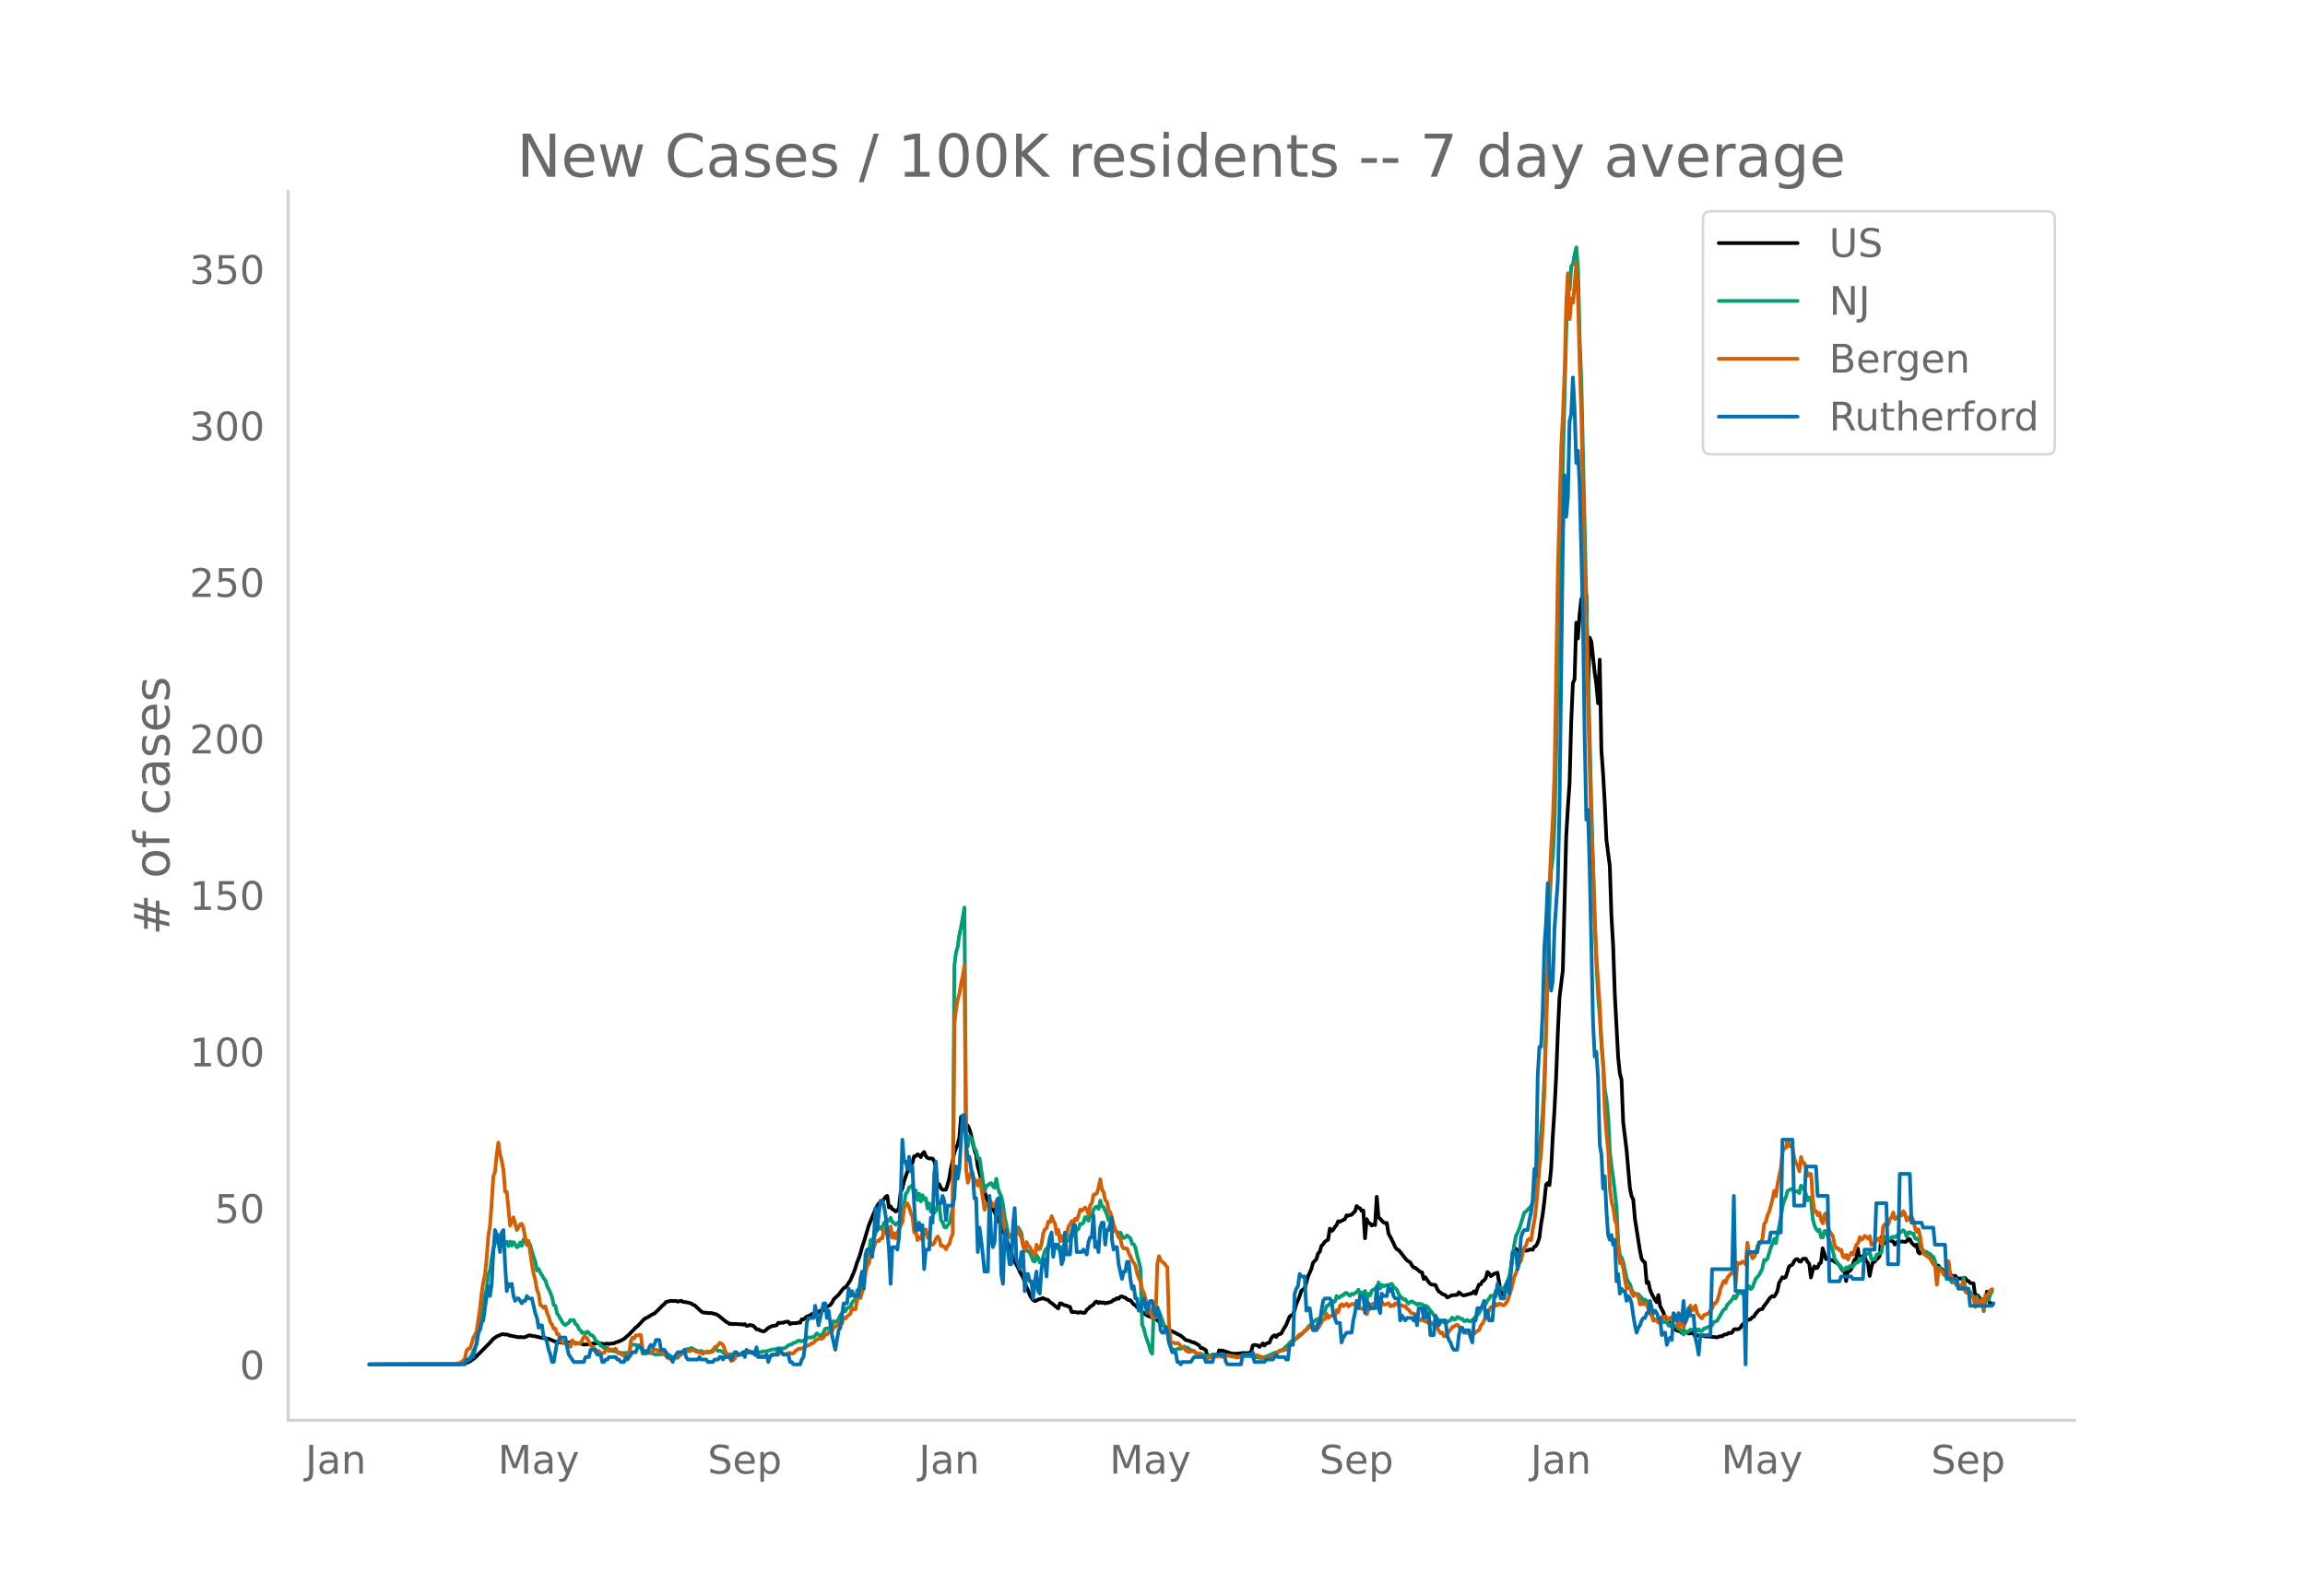 <svg height="864" viewBox="0 0 936 648" width="1248" xmlns="http://www.w3.org/2000/svg" xmlns:xlink="http://www.w3.org/1999/xlink"><defs><style>*{stroke-linecap:butt;stroke-linejoin:round}</style></defs><g id="figure_1"><path d="M0 648h936V0H0z" style="fill:#fff" id="patch_1"/><g id="axes_1"><path d="M117 576.72h725.4V77.76H117z" style="fill:none" id="patch_2"/><path clip-path="url(#p2f78b12f2a)" d="m149.973 554.04 34.708-.08 3.403-.19 1.36-.323 1.362-.604 1.36-.96.681-.5 6.125-6.169 1.362-1.606.68-.392.68-.523 2.042-.868.68-.064.681.187.681-.085 1.361.487 2.042.378 1.36.284.681-.09 1.361.131.681-.12 1.361-.621.68-.078.681.232 1.361.174 2.723.648 2.722.338 2.041.927.681.24 1.361.264 2.722.3.68-.232.681.073.68-.106 4.084.49 1.361.417 2.042-.137 1.361-.26.68-.069.681.05.68-.23 1.362.16 1.361.314 1.361-.246.68.178.681-.156 1.361-.134.68-.337 1.362-.423 1.361-.666.68-.401 2.042-1.763 2.722-2.833.681-.5 2.722-2.894.68-.426.681-.291 2.042-1.272.68-.24 2.042-1.927 1.361-1.425.68-.492.681-.874 2.042-.492 1.361.11.68-.076.681.314 1.361-.383.68.445 1.362.16 2.042.467.68.55.68.19 2.723 2.53.68.44 2.723.243.68-.03 2.042.532.68.351 3.403 2.74.68.316.681.542.68-.16.681.225.681-.128.68.023 1.362.16.68-.06.68.216.681-.27.68.713.681-.043.681-.307 1.361.32.68.627.681.836.68-.05.681.462 1.361.425.68-.185 1.362-1.217 1.361-.73 1.361-.223.68-.166.681-1 .68.101.681-.126.681.006.68-.315 1.362-.1.68.972.68-.349 2.042-.04.68-.28.682.123.68-1.386.68.046 1.362-1.157 1.36-.512.681-.538.68.797.681-.638 1.362-.875.68-.636 1.361-.233.68-.964 2.042-1.127.681-.82.68-1.428 2.042-1.927 1.361-1.836.68-.806.681-.311.68-.801 1.362-2.07 1.361-3.146.68-1.823.681-2.308.68-1.617.681-2.016.68-2.618.681-1.926 2.042-6.864 2.042-4.966.68-1.626.68-1.32.681-.96.681-.715.68-.31.681-.722.68-.898.681-.46.68 4.676.681-.386.68 1.135.681.259.68.662.681-.353.681-1.139.68-6.347.681-1.413.68-3.004 2.042-5.983.68-1.026.681-.414.681-2.719.68-.1.681-.681.68.201.681.916.68-1.389.681-.69.68 1.622.681.754.681.238.68-.035.681.084.68.944.681 2.445.68 8.313.681-1.27.68 1.539.681.692 1.361-.032.681-2.075.68-2.563.681-4.135.68-2.75.681-3.474.68-1.88.681-1.495.68-2.728.681-8.494.681 2.196.68-.36.681 1.411.68.279.681 1.474.68 2.257.681 3.37.68 2.752.681 2.113.681 4.713 2.042 7.519.68 2.671.68 1.896.681 2.236.68-.854.681 2.008.68 1.644 1.362 2.836.68 1.888 1.362 1.693 3.402 9.707.681 1.467.68 2.704.681 1.043.68 1.395.681 1.106.68 1.653 1.362 2.423 1.361 3.848.68 1.373.681 1.872.68 1.196.681.826.68.476.681-.232.68-.408 2.042-.577.681.39 1.361.39.68.79.681.419 2.722 2.22.681-2.091.68.096.681.466.68.27.681.085.68.39.681.114.68 2.066.681.076.681-.04 1.361.301.68-.27 1.362.346.68-.122.68-1.16.681-.479.68-.767.681-.348.681-.57.68-.887.681-.304.68.662.681-.446.68.327.681-.19.68.425.681-.324.681.015 1.361-.466.68-.719.681-.034.68-.617.681.257.68-.849.681-.147.681.374.68.179.681.602.68.364.681.092 1.361 1.635.68.413.681.806.68.188.681.432.681 1.268 2.042 1.41 2.041.826.68-.144 3.404 2.934.68.404.68.74.681.383 1.361 1.023 1.362.615 1.36.718 1.362.712.68.488 1.361 1.256 1.361.34 1.362.576.68.104 2.042 1.131.68 1.114.68.014 1.362.82.68 2.546 1.362.132.68-.771.68.464.681-.211.68.203.681-2.258.681.12.68-.035 3.403 1.141.68.039.681.15 2.723-.206.68-.126 2.042.06 1.36-.273.681-2.78.681-.303 1.361.219.68.606.681-.628.68-.788.681.87.68-.824 1.362-.353.68-1.704.681-.88.68-.433.681.731.68-.934 1.362-.452.68-1.317 1.361-2.26 1.362-3.338.68-.506.68-.265.681-1.876.68-2.473.681-1.393.68-1.814.681-2.191 1.362-.95 1.36-4.79 1.362-3.101.68-2.527 1.361-1.416.681-2.352.68-.652.681-2.392.68-.65.681-1.053 1.361-.854.68-4.47.681.984.68-.5.681-1.164.681-.676.68-1.636.681.18 2.042-1.045.68-1.55.68.205.681-.325.681-.087.68-.789.681-.556.68-2.216.681.667.68.246.681 1.062.68-.125.681 11.254.681-7.794.68 1.483.681.283.68.84.681-.436.68.268.681-11.511.68 8.212 2.042 2.16.681.319.68-.022.681 4.254 1.361 2.512 1.361 2.985.68.918.681.316.681.74 2.042 2.615.68.788 1.361.872.68 1.222.681.815.681.142 2.042 1.69.68.155.68 2.711.681-.717 1.361 1.982.68.795.681.21 1.362.14.68 1.543.68 1.103.681.388.68.623 1.362.485.68.912.681-.207.68-.439.681-.234 2.042-.155.68-1.051 1.361 1.116.681.171 3.403-.924.68-.786.68 1.023.681-2.08.68-1.63.681-.084.681-1.226.68-.415.681-.846.68-2.527.681.537.68 1.125.681-.43.68-.568.681-.126.681-.307 1.361 8.163.68.906.681.41.68-3.175 1.362-1.99 1.361-11.594.68-1.851.681-.588.68 1.044.681-.26.68-.538.681.841.68-.654.681.377.68-.1.681-.3.681-.158.68.208.681-1.262.68-.336.681-1.29.68-1.999.681-5.533.68-4.017.681-5.445.681-6.577.68-.707.681.902.68-6.485.681-13.313.68-10.58.681-13.575.68-17.694.681-14.53 1.361-11.044 1.362-54.248.68-11.895.68-9.635.681-25.094.68-15.777.681-1.588.68-22.96.681 6.416.681-9.749.68-6.096.681-1.834.68 1.273.681-1.243.68 39.938.681-22.598.68 1.567 1.362 12.675.68 4.749.681 7.652.68-17.709.681 36.927.68 9.267.681 12.064.68 14.911 1.362 10.55.68 20.48.681 11.866.68 19.884 1.362 25.493.68 6.548.68 2.521.681 17.363 1.361 11.097 1.362 15.59.68 3.31.68 1.332.681 7.844 2.042 12.939.68 3.331.681.982.68.455.681 8.335.68-.42.681 3.133.68 1.685 1.362 2.468.68.945.68-2.885.681 4.4 1.362 2.66.68 2.013.68.476.681.128.68 2.475 1.362 1.107.68.75 1.362.603.68.021.68.775.681-.795.68.46.681.121.68.438 1.362-.148.68.162.681 1.257.68-.426.681-.097.68.151 1.362.023.68.216 2.042.092 2.722.317 1.361-.506.68.114.681-.645 1.362-.298.68-.495.68.103.681-.254.68-1.204.681-.194.68.145.681-.171.681-.559.68-1.16.681-.498.68-.1.681-1.133.68-.443.681-.062.68-.804.681-.256.68-1.193 1.362-1.551 1.361-.354.68-1.174 1.362-1.78.68-1.098.68-.74.681-.445.681.198.68-.93.681-1.344.68-3.296 1.362-2.278.68.293.68-.423 1.362-4.295 1.361-.73.68-1.413.681-.678.68-.14.681.936.68.096.681-1.03.68-.192.681.06.681 1.303.68.716.681 5.573.68-2.767.681-1.756.68.734.681-.182.68-1.654.681-.411.681-5.806 1.361 4.405.68-.351 1.362.8.68-.107.68.648 1.362.804.68.747 1.362 2.218.68.21.68 3.94.681-4.113.68.066.681-.68 1.361-3.978.681-.2.68-4.318.681 4.838.68-1.41.681-.4.68.183.681 1.955.68.63.681 5.343.681-3.242.68-2.453.681-.05.68-.874.681-.623.68-.869.681-7.727.68-.187.681 2.716.681-1.083.68-.1 2.042.443.68 1.295.681-.775.68-.516.681.232.68-.178.681.026.681.152.68-.186.681-1.183.68.243.681 1.46 1.361 1.268.68-.499.681 3.1.681.507.68-.864.681.408 1.361.109.68 1.73.681-1.13.68 2.36.681 1.534.681.561.68.218.681-.035.68.89.681.444.68.833 1.362 1.324.68-.06.68.122.681.482.681.853.68-.79.681.841.68.335 1.362-.05.68.461.68-.655.681 1.094.681.14.68.778 1.362.227.68 5.192.68-.49.681.577.68 1.12.681.8.681.233.68-.312.681-3.82.68 3.555.681 1.572.68-.332h0" style="fill:none;stroke:#000;stroke-linecap:round;stroke-width:1.5" id="line2d_1"/><path clip-path="url(#p2f78b12f2a)" d="m149.973 554.04 35.388-.094 2.042-.243.68-.18.681-.309.68-.617.681-.286.68-.849.681-1.134 1.361-3.253.681-1.16.68-4.429 2.042-10.897.68-4.743.681-2.512.68-5.79.681-1.76.681-4.816.68-3.945.681-2.288.68-.684.681-2.588.68 1.1.681-.522 1.361 2.883.681-.65.68 1.74.681-1.87.68 1.667.681-1.425.68.84.681 1.247.68-.372.681-1.576.68 1.347.681-2.6.681.333.68 1.928.681-.765.68.748.681 2.77 1.361 4.054.68 3.549.681-.677.681 1.635.68.998.681 1.278.68.703.681 2.271 1.361 2.784.68 1.832.681 3.23.681.229.68 3.12.681.98 1.361 2.492.68.914.681.413.68-.597.681-.36.68-1.163.681.145.681-.094.68 1.634.681.398.68 1.568.681.617.68 1.068.681-.233.68.445.681-.775.681.436.68.95.681.092.68.697.681 1.483 1.361.879.68 1.157.681.286.681.67 1.361-.071.68.936.681.237.68-.01.681.227.68-.05.681.559.68.135.681-.084.681.21 2.042-.161.68.243.68-3.585 2.042.1.681.374 1.361-.366.68 3.532h1.362l.68-.122.68-.244.681.262.681.019.68.406.681.058.68-.082 1.362.03 1.36-.54.681.017.68.63.681.139.681.756.68.09 1.362.317.68-.039.68-.834.681-.511.68-1.096.681-.55.681-.388.68-.186.681.078.68-.475 1.362.67 1.36.639.681.186.681-.348.68.675 2.042-.033 1.361-.413.68-.576.681-.43.68.184.681.677.681-.11 1.361.496.68 1.137.681.572.68-.513.681-.276.68.178 1.362.23.68-.424.681-.14.68.369 1.362-.546 1.36-.204 1.362-.332 2.722.152 2.042-.188.68-.254 1.361.025.681-.325.68-.125.681-.296 1.361-.052.68-.318.681-.119 2.042-.006.68-.125 1.362-1.091.68-.342.68-.061.681-.613.68-.103 1.362-.795 1.361.246.68-.354.681.407.68-1.399.681-.255.68.17.681-.256.68.086 1.362-1.613.68.668.681.113.68-.143.681-1.071.68-1.478h.681l.68-.186 1.362-.871.68-1.993.681.298.68-.049 1.362-2.655.68-.794.68-1.903.681 1.116.68-1.255 1.362-.672.68-1.58.681-.843.68-.378.681-3.76.68-.551.681-1.41.68-3.993.681-1.271.681-3.128 1.361-4.88.68-5.161.681-.33.68-.508.681-2.022.68-1.41.681-.469.681-.646.68 1.165.681-2.784.68-.509.681-.01.68-.595.681-.959.68 1.773.681.263.68.8.681-.677.681-.499.68-.654 1.362-6.317.68-4.478.68-.763.681-1.778.68-.327.681-.669.681 4.115.68-1.872.681 3.835.68-2.525.681 3.087.68-2.531.681 1.768.68-.503.681 4.189.681-2.087.68 3.326.681-1.302.68 1.823.681-.918.68-2.38.681.393.68 5.836.681.873.68 1.934.681.186 1.362-1.703 1.36-5.85.681-98.834.68-5.33.681-2.318.68-4.871.681-3.107 1.362-7.924.68 93.534.68 3.43.681-4.142.68.791.681 1.341.68 2.887.681 1.042.681 3.034.68-.084 1.362 9.164.68 4.426.68-2.349.681-.278.68-.592.681-.305.68 1.286.681.617.681-3.65.68 3.83.681 2.012.68 1.283.681 3.324.68 5.109.681 2.978.68 3.594.681 1.562.681-.09.68 1.95.681-.873.68-4.209.681-.75.68 1.014.681 1.539.68 4.424.681 2.281.681-.114.68.533.681.777.68 1.402.681 1.797.68.28.681-2.574.68.971.681 2.026.68-.61.681-1.683.681-2.57 1.361-1.63.68-.267.681-1.171.68.78.681.35.68.844.681-.265.681 1.707.68-1.711.681-.172 1.361-2.328.68-.297.681-1.615.68-1.053.681.836.681-1.097.68-1.345.681-.36.68-2.13.681.147.68-.673.681-2.22.68.442.681 1.08.68-2.468.681.497.681-2.59.68-.961.681-.143.68.875.681-3.402.68 2.187.681.452 1.361 3.054.681 2.374.68-1.172.681 2.609.68.687.681 1.729 1.361 1.572.68-.495.681 1.386.681.847.68-.385.681-.66 1.361 1.085.68 2.28.681.18.68 1.406.681 3.162.68 2.329.681 2.974.681 22.87.68 1.462.681 2.789 1.361 4.013.68 2.44.681 1.014.68-20.417.681 2.29.681-.855 1.361 3.518 1.361 3.675.68 1.7.681.905.68 4.176.681 2.014.681 1.316.68.008.681.143.68-.4.681-.172.68.086.681-.272.68-.673.681.548.68-.065 1.362 1.026.68.1.681.342.68.789.681.251.68.112.681-.194.68.472 1.362.48.68-.054.681-.21 1.361.052.68-.075.681.182.68-.125.681.039.681.223 1.361-.043 1.361-.313.68.212 1.362.1 2.041.35 1.362-.039 1.36-.229 2.042-.008 2.042.34 2.722.44 2.042-.592 1.361-.597.68-.263.681-.428 2.042-.599.68-.486 1.361-.495 2.042-1.899.68-.848.681-.638 2.042-1.049.68-.509.68-.676.681-.43 2.042-2.064.68-1.061.681-.577.68-.795.681-.464.68-.73.681-.492.681.034.68-.646 2.042-2.743.68-2.095.681-.215.68-.905.681-.393.68.018.681-.343.681-2.24.68.83.681-.36.68-.654.681-.074.68-.891.681-.066.68.712.681.458.681-.818.68.237.681-.554.68-.348.681-.997.68 1.752.681-.642.68.278.681-.906.681 3.627.68-2.484.681.679.68-1.9.681-.502.68-.272.681.83.68-3.443.681 2.5.68-1.529.681.593.681-.263 1.361-.287 1.361-.415.68 1.444.681.282.68.795.681 1.633.681.949.68.566.681.724.68-.154.681 1.151.68.611.681-.703.68-.178.681.491.681.296.68.536.681-.4.68.218.681.043.68.597.681.012.68.217 2.042 2.635.681 1.098.68.382.681.826.68 1.308.681.348.68-.66.681.637.68.223 1.362-.84.68-.374.681-1.016.68.817.681-.184.68-.875.681.25.68.527.681-.018.681.942.68-.161.681-.354.68.59.681-.063.68-.509 2.723-2.718.68-1.585.681-1.042 1.361-1.196.68-1.329.681-.854.68-1.147.681.202.68-.37.681-1.842.681-.531.68-.773.681.194.68.428.681-.546 1.361-2.676.68-2.003.681-3.294 1.362-9.695.68-3.326 1.361-2.958 2.042-6.593.68-.372 2.042-2.214.68-1.494.681-3.283.68-3.954 1.362-13.391 1.36-16.176.681-14.14 2.042-70.076.68-13.93.681-5.39.68-13.778.681-29.778 1.361-65.08 2.723-105.47.68-22.101.68 5.95.681-9.683.68-.632.681-4.215.68-2.684.681 8.596.681 28.64.68 17.563 2.042 90.482 2.042 83.048 1.361 46.657.68 16.221.681 12.777.68 8.655.681 11.039.68 7.741.681 10.937.68 3.608.681 7.246.68 14.347.681 5.664.681 4.647 1.361 12.16.68 14.505.681 4.943.68.721.681 1.91 1.361 6.56.681 1.465.68.91.681 2.183.68 1.355.681.133.68.679.681-.337.68.92.681.553.681 1.219.68-.495 1.362 1.478.68 2.713 1.361 3.824 1.361.634.68-.073.681.175.681-.537.68.965.681-.009.68.152.681 1.273.68-.445.681-.16.68.95.681-.206.681.395.68.95.681.094 1.361 2.065.68-1.468.681.605 1.361-1.177.681.188 1.361-.515.68.979.681-.752.68.71.681-.083.68-.875.681-.186 1.361-.64.681-.034.68-.697.681-1.194.68-.16.681-.339 2.042-3.553.68-1.024.681-.278.68-1.619 1.362-1.394.68-.836.68-1.27.681.906.68-1.466.681-.932 2.042.644.68-.137.681-2.647.68-.385.681 1.192.68-.652 1.362-3.575 1.361-1.488 1.361-2.725.68-3.476.681.168.68-.644 1.362-4.518.68-1.496.681-2.069.68 1.791 2.042-10.43.68-4.542.681-2.414.68-1.361.681-2.417 1.362-.842.68.352.68.727.681-.206.68.098.681.748.68-3.076.681.53.68 1.07.681 1.918.681 2.447.68-1.2.681 1.108.68 7.563.681 2.637.68 1.505.681.893.68-.582.681 3.105.681.024.68-2.59.681.098 2.722 8.01.68 2.907.681 1.153.681.907.68 1.112.681.415.68 1.38.681-.305.68-.938.681.55.68-.987.681-.056.68.342.681-1.255.681-.46.68-.145.681-1.576.68.836.681-1.403 1.361-1.29.68-.106.681-.715.681 2.927.68.141.681-.03.68-1.806.681-.364.68-.507.681-.11.68-4.579.681-1.298.681-.707.68 1.077.681-.15.68-.463.681-.293.68.225 1.362-1.059.68-.744 1.361-1.071.681.738.68 1.836.681-1.61.68-.148.681.517.68.004.681 1.95.68.325.681-.278.681 2.647.68 1.875.681.305.68.903.681-.298.68.686.681.207.68.791.681.405.681 1.893.68 7.322.681-4.94.68.132.681 1.163.68 1.384 1.362 1.351.68-5.404.68 6.378.681 1.067.681-.113.68.413.681 1.049.68.431.681-.309.68.276.681-3.73.68 4.665.681-.176 1.362 1.349.68 1.445.68.356.681 3.684.68-3.594.681 2.14.68.313.681-.758.681 4.268.68-5.019.681.796.68-.522.681-2.218.68-1.198h0" style="fill:none;stroke:#009e73;stroke-linecap:round;stroke-width:1.5" id="line2d_2"/><path clip-path="url(#p2f78b12f2a)" d="m149.973 554.04 32.666-.097 2.722-.176.681-.272h.68l1.362-.955.68-.876.68-3.156.681-.798.68-.117.681-1.83.68-2.397 1.362-2.687 1.361-9.291.68-6.096.681-4.597.68-3.136.681-6.525.68-9.096.681-4.246.681-9.115.68-10.927.681-1.87.68-7.05.681-4.753.68 4.753.681 2.648.68 3.545.681 8.96.681.097 1.361 13.712 1.361-3.37 1.361 5.162 1.361-2.298.68-.214.681 1.791.681 3.857.68 2.727.681-1.461 1.361 9.388.68 3.857.681 2.629.68 3.876.681 1.83.681 4.5.68.312.681.818.68-.604.681 2.63.68 1.46.681 2.337.68.955.681 1.675.681-.039.68 2.24.681.02.68 3.096.681-.292.68.857.681.195 1.361.02.68 1.226.681-2.63 1.362 1.579.68-.41 1.361.04 1.361-2.61.68.097.681.526 1.362 2.766.68.603.68.332.681 2.006.68.194.681-.798.68.798.681.078.681-.078.68-.993.681-.39.68.604.681-.642.68.136.681-.078.68-.35.681 1.304.68.604.681.117.681.643 1.361.039.68.409.681-.02.68-6.077.681-1.538.68.35.681-1.266.681.117.68-.311.681.116.68 5.96.681.76.68-.37.681.312.68-.176.681.526.681-.662.68-.448.681.039.68.195.681.76 1.361.291.68.78.681.525.68.78.681.136.681.448.68-.662.681-.04.68-.506 1.362-.467.68-.331.68-.643h.681l.681-.838h.68l.681.254.68-.604 1.362.292.68.448.68.078.681.312.681-.176.68.682.681-.682.68-.311h.681l.68.35 1.362-.33.68-1.812.68-.098.681-.623.681-.993.68.253.681.623 1.361 3.584.68.545 1.362 2.357.68-.331.681-.76.68-1.246.681.02.68-.234.681-.526 1.361-.76.68.253.681-.292.681-.156.68.838.681.078.68.292.681.72.68-.058.681.214 2.722-.175.681.468.68-.04.681-.681.68-.02.681-.311.68.156h.681l.68-.974.681.117.681.564.68.098.681-.117.68-.39.681-.078.68.39.681-.195.68-.798 1.362-1.052.68.02.681-.137 1.361-.662 1.361-.623.68-.332.681-.467.68-.156.681-.954 1.362-.76.68-.039.68.117.681-.643.68-1.149.681.04.68-1.053.681-.039.681-.253.68-1.539 1.362-.662.68-.915.68.526.681-.604.68-2.357.681.35.68-.798 1.362-1.13.68-2.337.681.624.68-.078.681-3.915.68-.974.681.292.68-2.454.681-1.987.681-5.901.68-2.708.681-1.032.68-3.74.681-.974.68-1.753.681-2.084.68-.662.681.214.681-1.09.68-.04.681-4.05.68 1.07.681 1.734.68.507.681-4.032.68 4.538.681-1.87.68 2.065.681-2.338.681-1.285.68-1.636.681-1.305.68-5.882 1.362-1.734.68 1.578.68 2.376.681 1.48.681 6.408.68-.33.681 3.408.68-1.208.681.74.68-2.882.681 1.11.68-2.104.681 3.448h.681l.68 2.824h.681l.68-.701.681-1.811.68-.877.681 1.052.68 2.785.681-.078.68.487.681.955.681-1.48.68-.643.681-2.65.68-1.46.681-85.077.68-6.252.681-3.896.68-2.434.681-4.032.681-3 .68-4.48.681 82.857.68 5.512.681-2.551.68-1.695.681 1.87 1.361 1.87.681 1.714.68-2.61.681 3.35 1.361 9.037.68-2.24.681-.02.68-1.265.681.506.68 1.617.681-.059.681-2.162.68 2.669.681 1.246.68-.194.681 3.019.68 5.22.681 2.025.68-.72.681.818.681-.215.68 1.91.681-.274.68-4.48.681.254.68 2.454.681 1.227.68 3.37.681 2.162.681-3.76.68 1.461.681.585 1.361 2.726.68.546.681-4.227.68 1.831.681-.097.68-2.22.681-4.208.681-1.616.68-.39.681-2.707.68.214.681-2.415.68 1.909.681 1.149.68 4.207.681-1.636.681 4.616.68-2.24.681 1.87.68-2.357.681.253.68-3.506.681-1.013.68-1.266.681.74.681-1.694.68.604.681-1.773.68-2.493.681.429 1.361-1.325.68.896.681 2.104.68-3.896.681-.915.681-3.39.68-.135.681-.468.68-2.318.681-3.31.68 4.206.681 1.091.68 3.253.681.565.681 3.486.68.838 2.042 7.498.68.896.681 1.831.68.506.681 3.058.681.877.68-.059.681.059.68 1.89.681 1.363.68 1.636.681.935.68 1.13.681 3.194.68 1.81.681 1.462.681 3.35.68 1.188.681 2.63 1.361 2.94.68 2.883.681 1.402.68-1.636.681 1.87.681-21.58.68-3.35.681 1.557.68.838.681.331.68.993.681.78.68 23.548.681 6.933.681.215.68-.02.681.234.68-.136.681.428.68.877.681.428.68.078.681 1.208.68.39.681.252.681-.253h.68l.681-.175.68.74.681.175 1.361.604.68.623 1.362.877.68.039.681-.429.68-.195 1.362-.058.68-.097.68-.254.681-.097.681.41 1.361-.118.68-.35.681-.04 4.083.858.681-.312.68-.487.681.04 1.361-.332 2.042-.156.68.234 1.362-.04.68.332.68.078 1.362.799 2.041.194.681-.506.68-.098 1.362-1.07.68-.312 1.361-1.11h.68l.681-.312 1.361-.214 3.403-3.954.68-.604.681-.955.68-.662.681-.234.681-.545.68-.76.681-.253.68-.974 1.362-.077.68-.468.68.078.681.253.681.448 2.042-3.584.68-.097.68-2.123.681 1.617.68-.643.681-.214.68-.507.681.877.681-2.65.68.819.681-2.571.68-.662.681.798 1.361-1.013.68 1.13 1.362-.954.68.097.681-.253.68.467.681-.272.68 1.714.681.116.68.293.681-.682.681 2.649.68-2.006.681-.156.68-1.967 1.362-.254.68.994.68-3.253.681 1.948.68-.273.681 1.013.681.039 1.361-.565.68 1.285.681-.506.68.312.681-1.072 1.361.819.681-.059.68.078.681.448.68-.175.681 1.188.68.35.681 1.013.68.487.681.059.681.35 1.361 1.87.68.487.681-.604.68.877.681.175 1.361.701.68.195.681-.39.681 1.286.68-.448 1.362 2.532.68.993.68-.35.681 1.519.68-.04.681-.583.681-1.52.68-.506.681-1.169.68-.097.681-.526.68-.195.681.74.68 1.091.681-.273.681.994.68.662 1.362.35.68.04.68-.429.681.506.68-.779 1.362-.818.68-1.772.681-.799.68-1.246.681-1.987.68-.915 1.362-2.65 1.36.02.681-1.227.681.623.68-.74.681.215.68.448h.681l1.361-1.85 1.361-4.247 1.362-5.512.68-1.52 1.361-4.09.68-1.012.681-3.02.68-2.103.681-1.013.68-2.181.681-.429.681.546.68-4.577.681-3.487.68-5.59 1.362-16.01.68-6.252.68-10.654.681-15.621.681-23.88 1.361-58.704.68-15.211.681-11.278.68-19.497 1.362-82.233 1.36-49.589.681-12.972.681-17.977.68-27.775.681-11.355.68 18.62.681-8.297.68 1.714 1.362-16.342.68 14.628.681 27.502.68 20.315 1.362 67.196.68 21.386.68 29.489 1.362 51.225.68 14.433.681 20.704.68 15.562 1.362 20.237.68 14.823.68 8.881.681 18.679.68 8.94.681 6.622.68 15.524.681 5.336.681 2.24.68 5.2.681 1.754.68 10.167.681 5.512.68-1.071.681 3.233.68 4.616.681 3.506.681-.74.68.526.681 2.025.68 1.227.681-1.032.68.468.681.779.68 3.194.681-.37.681.253.68-.428.681.74.68 1.577.681 1.91.68 1.05.681 1.89.68-.487.681.526.68.72.681-.35.681-2.025.68.272.681-.487.68.546.681 1.07.68-.973.681-.35.68.954.681-.37.681 1.013.68 2.434.681-2.337.68 1.52.681 1.207.68-3.76.681-.37.68-1.986.681-2.922.681 2.026.68-.682.681-1.363.68 3.116.681.74.68.955.681.35.68-1.305 2.042-.72.681-1.325.68-.681.681-2.085.68.02.681-1.032.68-2.065.681-2.98 1.361-3.038.681.818.68-1.968 1.362-1.714.68-.311.68-1.383.681 5.648.68-8.453.681.312.681-.02.68-.74.681.234.68.915.681-8.764.68 4.44.681-.253.68 2.104.681-.585.68-1.421.681-3.02.681-.545.68-.974.681-1.383.68-6.018.681-.896.68-2.707.681-1.344 1.361-5.181.681-3.35.68 2.162.681-4.948 1.361-6.622.68-6.31.681-1.675.68-.059.681-3.37.681 2.65.68-.273.681 1.324.68 4.013.681 1.772.68 1.208.681 2.22.68-5.824.681 2.26.68.272.681 2.026.681 3.058.68-.78.681.118.68 10.225.681 5.142.68-.292.681 1.636.68-.935.681 3.02.681 1.187.68-3.447.681-.72.68 5.102.681 2.24 1.361 2.123.68 3.409.681 1.422.681-.078.68.993.681-.273.68 2.824.681.312.68-1.071.681 1.85.68-1.616.681-1.15.68.838 1.362-4.051.68-.663.681-2.415.68 1.091.681-.604.68-1.032.681.506.68.663.681-1.033.681 3.526.68-.02.681-.818.68-1.305.681-.37.68.993.681 1.208.68-7.187.681-.896.681-.37.68.545.681-2.337.68-.545.681-2.065.68 2.668.681-.448.68-.662.681-.487.68.195.681-1.811.681 1.09.68 2.727.681-.487.68-1.032h.681l.68 1.539.681 3.135.68 1.461.681-1.051.681 2.863.68 4.402.681 2.512.68.701 1.362.624.68.818.68 1.149.681.818.681 1.285.68 7.363.681-5.785.68-.37.681.701.68 1.208.681-1.188.68.837.681-4.986.68 5.687.681.818.681 1.13.68-.35.681 2.531.68.332.681-.195.68 1.149.681-2.844.68 4.207.681.39.681-.234.68.76.681 1.13.68.038.681 4.052.68-3.311.681 1.266.68.506.681-1.811.681 4.05.68-5.648.681.448 1.361-2.337.68-.428h0" style="fill:none;stroke:#d55e00;stroke-linecap:round;stroke-width:1.5" id="line2d_3"/><path clip-path="url(#p2f78b12f2a)" d="M149.973 554.04h38.791l.68-1.984h1.362l.68-.992h.68l1.362-5.952.68-3.968.681-.992.68-2.976.681-.992 1.361-9.92.68-3.968.681 3.968.681-4.96.68-12.896.681-8.929.68 1.984.681 2.977.68 3.968.681-7.937.68-.992.681 13.889.681 10.912.68-2.976.681.992.68-.992.681 4.96.68 1.984.681-.992h.68l1.362 1.984.68-.992h.681l.68-1.984.681.992h1.361l1.361 5.952.68 1.984.681 3.968.681-.992h.68l.681 4.96h.68l.681 1.984.68 2.976.681 1.984.68 2.976h.681l1.362-7.936 1.36-1.984h2.042l.68 3.968.681 2.976 2.042 2.976h4.083l.68-1.984h1.362l.68-2.976h2.042l.68 1.984h1.362l.68 2.976h.681l.68-.992h.681l.68-.992h2.723l.68.992h.68l.681.992h1.362l.68-1.984.68.992 2.042-2.976h1.361l.681-1.984h1.361l1.361 1.984h1.361l.68-1.984.681-.992.681.992.68-.992.681-1.984h1.361l.68 3.968h1.362l.68.992.68 1.984h1.362l.68 1.984.681-1.984 1.361-1.984h2.042l.68-.992.681 2.976.68.992h4.084l.68-.992.681.992h2.042l.68.992h2.042l.68-.992h1.361l.681-.992h.68l.681.992.68-.992h2.042l.68.992.681-1.984.681-.992h.68l.681.992h1.361l.68-.992.681 1.984.68-2.976.681.992h2.042l.68.992.681-2.976.68 3.968h2.723l.68-.992.681 2.976.68-1.984.681-.992h2.042l.68-1.984h.68l1.362 1.984h2.042l.68 2.976h.68l.681.992h2.723l.68-1.984.68-.992.681-4.96.68-8.928.681-1.984h2.042l.68-4.96 1.362 7.936 2.041-8.928h.68l.681 5.952.68-2.976 1.362 9.92 1.361 5.952 1.361-7.936.68-.992 1.362-9.92h1.36l.681-5.952.681 2.976.68-1.984.681 1.984h2.042l.68-6.944.68-2.976.681 6.944.681-13.888.68-1.984h1.362l.68 2.976.68-7.937.681-11.904.68 8.928.681-6.944.681-4.96h.68l.681 1.984.68 3.968.681 5.952.68 7.937.681 13.888.68-14.88h1.362l.68.992.681-4.96.68-15.873.681-23.808.68 8.928h.681l.68 2.976.681-4.96.68 5.952.681-1.984.681 14.88.68 10.912h.681l.68-2.976.681 2.976.68-1.984.681 17.857.68-7.936h1.362l.68-12.897.681 1.984.68-19.84.681-4.96.68 16.864h1.362l.68-2.976.68 1.984.681 7.936.681-5.952h2.042l.68-2.976.68-12.896.681 4.96.68-3.968.681-11.904.681-9.92h.68l.681 10.912.68 6.944.681-.992.68 4.96.681 1.984.68 9.92h.681l.681 21.825.68-9.92.681 4.96.68 5.952.681 6.944h1.361l.68-30.753.681 16.864.68 3.969.681-1.984.681-12.897.68-4.96h.681l.68 30.753.681 3.968.68-19.84.681-1.985.68 8.929.681 4.96h.681l.68-15.873.681-6.944.68 20.833 1.362 3.968.68-6.944h.68l.681 15.872.681-6.944h.68l.681 2.976h.68l.681 6.944.68-6.944.681-3.968.68 7.936.681.992.68-9.92.681-3.968h.681l.68 6.944.681-11.904.68-3.969.681-1.984.68 9.92.681-4.96h1.361l.681 1.985.68 5.952.681-1.984.68-10.913.681 8.929h1.361l.68-8.929.681-2.976h.681l.68 10.913h2.042l.68-.992 1.362 1.984.68-4.96.68-1.985h.681l.681-8.928.68 12.897.681-1.984.68 3.968.681-9.92.68-1.985h.681l.68 8.929.681-5.953h.681l1.361-4.96v8.928l.68 3.969.681-.992h.68l.681 6.944 1.361 5.952.681-2.976h.68l.681-3.968h.68l.681 6.944.68 3.968.681-.992.68 4.96h.681l.68 4.96h.681l.681-2.976.68-1.984 1.362 5.952.68-3.968.68-.992h.681l.68 3.968.681 1.984.681-2.976.68 1.984.681 6.944.68.992h.681l.68-1.984.681.992.68 4.96 1.362 3.968h1.361l.68 3.968h.681l.68.992.681-.992h3.403l1.361-1.984h4.083l.681 1.984h2.722l.68-2.976h4.084l.68 2.976.681.992h5.445l.68-3.968h3.403l.68-.992.681 3.968h4.083l.68-.992h2.723l1.361-1.984.68.992h2.723l.68.992h.681l.68-5.952h1.362l.68-20.832.68-1.984.681-.992.68-4.96.681.992h1.362l.68 13.888.68-.992h.681l.68 4.96.681 3.968h1.361l.681-2.976h.68l.681-4.96.68-3.968.681-.992h2.042l.68.992.68 4.96 1.362 3.968h1.361l.68 7.936.681-1.984 1.361-1.984h2.042l.68-4.96.681-2.976.68-4.96.681 2.976.68-4.96h1.362l.68 6.944.681-4.96.68.992.681 1.984h2.042l.68-8.928.68 8.928.681 1.984.68-7.936.681.992h1.362l.68-3.968.68 1.984.681-.992.68 2.976.681.992h1.361l.681 8.928.68-1.984 1.362 1.984.68-.992h2.042l.68.992.681-1.984.68 3.968.681-6.944h1.361l.68 3.968.681-3.968.68 3.968.681-1.984.68 8.928h1.362l.68-7.936.681 2.976.68.992.681-1.984h2.042l.68 5.952.681 1.984.68.992.681 1.984.68.992h1.362l.68-5.952.68-2.976h.681l.681 1.984.68-.992h1.362l.68 2.976.68 1.984.681-8.928h.68l.681-4.96h1.361l.681-.992.68-1.984.681 6.944.68-2.976.681 3.968h1.361l.68-8.928.681-.992.681-4.96 1.361 5.952h1.361l.68-4.96.681-1.984.68 4.96 1.362-16.864h1.361l.68 6.944.681-2.976.68-9.92.681-1.985.68-.992h1.362l.68-3.968.681-2.976.68-4.96.681-12.896.68 2.976.681-40.672.68-11.904h.681l.68-14.88.681-25.793.681-9.92.68-15.872.681 37.696.68 5.952.681-3.968.68-20.832 1.362-19.84.68-29.76 1.361-108.13.681-26.784.68 16.865.681-7.936.68-30.753.681-2.976.68-14.88.681 12.896.68 21.824.681-4.96.681 13.888 1.361 54.561.68 47.616.681 33.729.68-3.968.681 23.808 1.361 62.497.681 13.888.68-1.984.681 10.912.68 26.784.681 3.968.68 13.888.681-4.96.68 13.888.681 9.92.68 1.984.681-1.984.681 3.969.68-1.985.681 16.865.68-2.976.681 7.936.68-1.984.681.992h.68l.681 3.968.681-1.984.68.992.681 1.984.68 4.96.681 3.968.68 2.976.681-1.984.68-.992.681-1.984.681-.992h.68l.681-1.984h.68l.681-4.96.68 2.976.681 1.984.68-.992.681.992.68 1.984h.681l.681 6.944.68-.992h.681l.68 4.96.681-1.984.68-.992.681.992.68-10.912.681.992.681 1.984.68-2.976.681 1.984.68.992.681-7.936.68 8.928.681-1.984.68-3.968.681 2.976h1.362l.68 8.928.68 2.976.681 3.968.68-7.936h4.084l.68-26.784h8.167l.68-29.76.681 38.688h3.403l.68 29.76.681-45.632h4.083l.681-3.968h4.083l.68-3.969h4.084l.68-37.696h4.084l.68 26.784h4.084l.68-15.872h4.084l.68 11.904h4.084l.68 34.72h4.084l.68-1.983h4.083l.68.992h4.084l.68-11.904h4.084l.68-18.849h4.084l.68 24.8h4.084l.68-36.704h4.084l.68 19.84h4.084l.68 1.984h4.083l.681 6.945h4.083l.68 13.888h4.084l.68 3.968h4.084l.68 6.944h8.848l.68-.992h0" style="fill:none;stroke:#0072b2;stroke-linecap:round;stroke-width:1.5" id="line2d_4"/><path d="M117 576.72V77.76" style="fill:none;stroke:#d3d3d3;stroke-linecap:square;stroke-linejoin:miter;stroke-width:1.25" id="patch_3"/><path d="M117 576.72h725.4" style="fill:none;stroke:#d3d3d3;stroke-linecap:square;stroke-linejoin:miter;stroke-width:1.25" id="patch_4"/><g id="matplotlib.axis_1"><g id="xtick_1"><g style="fill:#696969" transform="matrix(.16 0 0 -.16 124.03 598.378)" id="text_1"><defs><path d="M9.813 72.906h9.859V5.078q0-13.187-5-19.14-5-5.954-16.094-5.954h-3.75v8.297h3.078q6.531 0 9.219 3.672Q9.813-4.39 9.813 5.078z" id="DejaVuSans-74"/><path d="M34.281 27.484q-10.89 0-15.093-2.484-4.204-2.484-4.204-8.5 0-4.781 3.157-7.594 3.156-2.797 8.562-2.797 7.485 0 12 5.297 4.516 5.297 4.516 14.078v2zm17.922 3.72V0H43.22v8.297Q40.14 3.328 35.547.953q-4.594-2.375-11.234-2.375-8.391 0-13.36 4.719Q6 8.016 6 15.922q0 9.219 6.172 13.906 6.187 4.688 18.437 4.688h12.61v.89q0 6.203-4.078 9.594-4.078 3.39-11.453 3.39-4.688 0-9.141-1.124-4.438-1.125-8.531-3.375v8.312q4.921 1.906 9.562 2.844 4.64.953 9.031.953 11.875 0 17.735-6.156 5.86-6.14 5.86-18.64z" id="DejaVuSans-97"/><path d="M54.89 33.016V0h-8.984v32.719q0 7.765-3.031 11.61-3.031 3.858-9.078 3.858-7.281 0-11.484-4.64-4.204-4.625-4.204-12.64V0H9.08v54.688h9.03v-8.5q3.235 4.937 7.594 7.374Q30.078 56 35.797 56q9.422 0 14.25-5.828 4.844-5.828 4.844-17.156z" id="DejaVuSans-110"/></defs><use xlink:href="#DejaVuSans-74"/><use x="29.492" xlink:href="#DejaVuSans-97"/><use x="90.771" xlink:href="#DejaVuSans-110"/></g></g><g id="xtick_2"><g style="fill:#696969" transform="matrix(.16 0 0 -.16 202.168 598.378)" id="text_2"><defs><path d="M9.813 72.906h14.703l18.593-49.61 18.703 49.61h14.704V0H66.89v64.016l-18.797-50h-9.907l-18.796 50V0H9.813z" id="DejaVuSans-77"/><path d="M32.172-5.078q-3.797-9.766-7.422-12.735-3.61-2.984-9.656-2.984H7.906v7.516h5.282q3.703 0 5.75 1.765Q21-9.766 23.483-3.219l1.61 4.094-22.11 53.813H12.5l17.094-42.766 17.093 42.766h9.516z" id="DejaVuSans-121"/></defs><use xlink:href="#DejaVuSans-77"/><use x="86.279" xlink:href="#DejaVuSans-97"/><use x="147.559" xlink:href="#DejaVuSans-121"/></g></g><g id="xtick_3"><g style="fill:#696969" transform="matrix(.16 0 0 -.16 287.336 598.378)" id="text_3"><defs><path d="M53.516 70.516V60.89q-5.61 2.687-10.594 4-4.984 1.328-9.625 1.328-8.047 0-12.422-3.125t-4.375-8.89q0-4.845 2.906-7.313 2.907-2.453 11.016-3.97l5.953-1.218q11.031-2.11 16.281-7.406 5.25-5.297 5.25-14.172 0-10.61-7.11-16.078-7.093-5.469-20.812-5.469-5.172 0-11.015 1.172Q13.14.922 6.89 3.219v10.156q6-3.36 11.765-5.078 5.766-1.703 11.328-1.703 8.438 0 13.032 3.312 4.593 3.328 4.593 9.485 0 5.359-3.297 8.39-3.296 3.032-10.812 4.547L27.484 33.5q-11.03 2.188-15.968 6.875-4.922 4.688-4.922 13.047 0 9.672 6.812 15.234 6.813 5.563 18.766 5.563 5.14 0 10.453-.938 5.328-.922 10.89-2.765z" id="DejaVuSans-83"/><path d="M56.203 29.594v-4.39H14.891q.593-9.282 5.593-14.142 5-4.859 13.938-4.859 5.172 0 10.031 1.266 4.86 1.265 9.656 3.812v-8.5Q49.266.734 44.187-.344 39.11-1.422 33.892-1.422q-13.094 0-20.735 7.61-7.64 7.625-7.64 20.625 0 13.421 7.25 21.296Q20.016 56 32.328 56q11.031 0 17.453-7.11 6.422-7.093 6.422-19.296zm-8.984 2.64q-.094 7.36-4.125 11.75-4.032 4.407-10.672 4.407-7.516 0-12.031-4.25-4.516-4.25-5.203-11.97z" id="DejaVuSans-101"/><path d="M18.11 8.203v-29H9.077v75.484h9.031v-8.296q2.844 4.875 7.157 7.234Q29.594 56 35.594 56q9.968 0 16.187-7.906 6.235-7.907 6.235-20.797T51.78 6.484q-6.218-7.906-16.187-7.906-6 0-10.328 2.375-4.313 2.375-7.157 7.25zm30.578 19.094q0 9.906-4.079 15.547-4.078 5.64-11.203 5.64-7.14 0-11.218-5.64-4.079-5.64-4.079-15.547 0-9.906 4.078-15.547 4.079-5.64 11.22-5.64 7.124 0 11.202 5.64t4.078 15.547z" id="DejaVuSans-112"/></defs><use xlink:href="#DejaVuSans-83"/><use x="63.477" xlink:href="#DejaVuSans-101"/><use x="125" xlink:href="#DejaVuSans-112"/></g></g><g id="xtick_4"><g style="fill:#696969" transform="matrix(.16 0 0 -.16 373.111 598.378)" id="text_4"><use xlink:href="#DejaVuSans-74"/><use x="29.492" xlink:href="#DejaVuSans-97"/><use x="90.771" xlink:href="#DejaVuSans-110"/></g></g><g id="xtick_5"><g style="fill:#696969" transform="matrix(.16 0 0 -.16 450.57 598.378)" id="text_5"><use xlink:href="#DejaVuSans-77"/><use x="86.279" xlink:href="#DejaVuSans-97"/><use x="147.559" xlink:href="#DejaVuSans-121"/></g></g><g id="xtick_6"><g style="fill:#696969" transform="matrix(.16 0 0 -.16 535.738 598.378)" id="text_6"><use xlink:href="#DejaVuSans-83"/><use x="63.477" xlink:href="#DejaVuSans-101"/><use x="125" xlink:href="#DejaVuSans-112"/></g></g><g id="xtick_7"><g style="fill:#696969" transform="matrix(.16 0 0 -.16 621.512 598.378)" id="text_7"><use xlink:href="#DejaVuSans-74"/><use x="29.492" xlink:href="#DejaVuSans-97"/><use x="90.771" xlink:href="#DejaVuSans-110"/></g></g><g id="xtick_8"><g style="fill:#696969" transform="matrix(.16 0 0 -.16 698.971 598.378)" id="text_8"><use xlink:href="#DejaVuSans-77"/><use x="86.279" xlink:href="#DejaVuSans-97"/><use x="147.559" xlink:href="#DejaVuSans-121"/></g></g><g id="xtick_9"><g style="fill:#696969" transform="matrix(.16 0 0 -.16 784.139 598.378)" id="text_9"><use xlink:href="#DejaVuSans-83"/><use x="63.477" xlink:href="#DejaVuSans-101"/><use x="125" xlink:href="#DejaVuSans-112"/></g></g></g><g id="matplotlib.axis_2"><g id="ytick_1"><g style="fill:#696969" transform="matrix(.16 0 0 -.16 97.32 560.119)" id="text_10"><defs><path d="M31.781 66.406q-7.61 0-11.453-7.5Q16.5 51.422 16.5 36.375q0-14.984 3.828-22.484 3.844-7.5 11.453-7.5 7.672 0 11.5 7.5 3.844 7.5 3.844 22.484 0 15.047-3.844 22.531-3.828 7.5-11.5 7.5zm0 7.813q12.266 0 18.735-9.703 6.468-9.688 6.468-28.141 0-18.406-6.468-28.11-6.47-9.687-18.735-9.687-12.25 0-18.718 9.688-6.47 9.703-6.47 28.109 0 18.453 6.47 28.14Q19.53 74.22 31.78 74.22z" id="DejaVuSans-48"/></defs><use xlink:href="#DejaVuSans-48"/></g></g><g id="ytick_2"><g style="fill:#696969" transform="matrix(.16 0 0 -.16 87.14 496.57)" id="text_11"><defs><path d="M10.797 72.906h38.719v-8.312H19.828v-17.86q2.14.735 4.281 1.094 2.157.36 4.313.36 12.203 0 19.328-6.688 7.14-6.688 7.14-18.11 0-11.765-7.328-18.296-7.328-6.516-20.656-6.516-4.593 0-9.36.781-4.75.782-9.827 2.344v9.922q4.39-2.39 9.078-3.563 4.687-1.171 9.906-1.171 8.453 0 13.375 4.437 4.938 4.438 4.938 12.063 0 7.609-4.938 12.047-4.922 4.453-13.375 4.453-3.953 0-7.89-.875-3.922-.875-8.016-2.735z" id="DejaVuSans-53"/></defs><use xlink:href="#DejaVuSans-53"/><use x="63.623" xlink:href="#DejaVuSans-48"/></g></g><g id="ytick_3"><g style="fill:#696969" transform="matrix(.16 0 0 -.16 76.96 433.021)" id="text_12"><defs><path d="M12.406 8.297h16.11v55.625l-17.532-3.516v8.985l17.438 3.515h9.86V8.296H54.39V0H12.406z" id="DejaVuSans-49"/></defs><use xlink:href="#DejaVuSans-49"/><use x="63.623" xlink:href="#DejaVuSans-48"/><use x="127.246" xlink:href="#DejaVuSans-48"/></g></g><g id="ytick_4"><g style="fill:#696969" transform="matrix(.16 0 0 -.16 76.96 369.473)" id="text_13"><use xlink:href="#DejaVuSans-49"/><use x="63.623" xlink:href="#DejaVuSans-53"/><use x="127.246" xlink:href="#DejaVuSans-48"/></g></g><g id="ytick_5"><g style="fill:#696969" transform="matrix(.16 0 0 -.16 76.96 305.924)" id="text_14"><defs><path d="M19.188 8.297h34.421V0H7.33v8.297q5.609 5.812 15.296 15.594 9.703 9.797 12.188 12.64 4.734 5.313 6.609 9 1.89 3.688 1.89 7.25 0 5.813-4.078 9.469-4.078 3.672-10.625 3.672-4.64 0-9.797-1.61-5.14-1.609-11-4.89v9.969Q13.767 71.78 18.938 73q5.188 1.219 9.485 1.219 11.328 0 18.062-5.672 6.735-5.656 6.735-15.125 0-4.5-1.688-8.531-1.672-4.016-6.125-9.485-1.218-1.422-7.765-8.187-6.532-6.766-18.453-18.922z" id="DejaVuSans-50"/></defs><use xlink:href="#DejaVuSans-50"/><use x="63.623" xlink:href="#DejaVuSans-48"/><use x="127.246" xlink:href="#DejaVuSans-48"/></g></g><g id="ytick_6"><g style="fill:#696969" transform="matrix(.16 0 0 -.16 76.96 242.376)" id="text_15"><use xlink:href="#DejaVuSans-50"/><use x="63.623" xlink:href="#DejaVuSans-53"/><use x="127.246" xlink:href="#DejaVuSans-48"/></g></g><g id="ytick_7"><g style="fill:#696969" transform="matrix(.16 0 0 -.16 76.96 178.827)" id="text_16"><defs><path d="M40.578 39.313Q47.656 37.797 51.625 33q3.984-4.781 3.984-11.813 0-10.78-7.422-16.703-7.421-5.906-21.093-5.906-4.578 0-9.438.906-4.86.907-10.031 2.72v9.515q4.094-2.39 8.969-3.61 4.89-1.218 10.218-1.218 9.266 0 14.125 3.656 4.86 3.656 4.86 10.64 0 6.454-4.516 10.079-4.515 3.64-12.562 3.64h-8.5v8.11h8.89q7.266 0 11.125 2.906 3.86 2.906 3.86 8.375 0 5.61-3.985 8.61-3.968 3.015-11.39 3.015-4.063 0-8.703-.89-4.641-.876-10.203-2.72v8.782q5.624 1.562 10.53 2.344 4.907.78 9.25.78 11.235 0 17.766-5.109 6.547-5.093 6.547-13.78 0-6.063-3.468-10.235-3.47-4.172-9.86-5.782z" id="DejaVuSans-51"/></defs><use xlink:href="#DejaVuSans-51"/><use x="63.623" xlink:href="#DejaVuSans-48"/><use x="127.246" xlink:href="#DejaVuSans-48"/></g></g><g id="ytick_8"><g style="fill:#696969" transform="matrix(.16 0 0 -.16 76.96 115.278)" id="text_17"><use xlink:href="#DejaVuSans-51"/><use x="63.623" xlink:href="#DejaVuSans-53"/><use x="127.246" xlink:href="#DejaVuSans-48"/></g></g><g style="fill:#696969" transform="matrix(0 -.2 -.2 0 68.8 379.813)" id="text_18"><defs><path d="M51.125 44H36.922l-4.11-16.313h14.313zm-7.328 27.781-5.078-20.265h14.265L58.11 71.78h7.813L60.89 51.516h15.234V44h-17.14l-4-16.313h15.53V20.22H53.079L48 0h-7.813l5.032 20.219H30.906L25.875 0h-7.86l5.079 20.219H7.719v7.468h17.187L29 44H13.281v7.516h17.625l4.985 20.265z" id="DejaVuSans-35"/><path d="M30.61 48.39q-7.22 0-11.422-5.64-4.204-5.64-4.204-15.453 0-9.813 4.172-15.453 4.188-5.64 11.453-5.64 7.188 0 11.375 5.655 4.203 5.672 4.203 15.438 0 9.719-4.203 15.406-4.187 5.688-11.375 5.688zm0 7.61q11.718 0 18.406-7.625 6.703-7.61 6.703-21.078 0-13.422-6.703-21.078-6.688-7.64-18.407-7.64-11.765 0-18.437 7.64-6.656 7.656-6.656 21.078 0 13.469 6.656 21.078Q18.844 56 30.609 56z" id="DejaVuSans-111"/><path d="M37.11 75.984V68.5h-8.594q-4.828 0-6.72-1.953-1.874-1.953-1.874-7.031v-4.828h14.797v-6.985H19.922V0H10.89v47.703H2.297v6.984h8.594V58.5q0 9.125 4.25 13.297 4.25 4.187 13.468 4.187z" id="DejaVuSans-102"/><path d="M48.781 52.594v-8.407q-3.812 2.11-7.64 3.157-3.828 1.047-7.735 1.047-8.75 0-13.593-5.547-4.829-5.532-4.829-15.547 0-10.016 4.829-15.563 4.843-5.53 13.593-5.53 3.907 0 7.735 1.046 3.828 1.047 7.64 3.156V2.094Q45.016.344 40.984-.531q-4.015-.89-8.562-.89-12.36 0-19.64 7.765-7.266 7.765-7.266 20.953 0 13.375 7.343 21.031Q20.22 56 33.016 56q4.14 0 8.093-.86 3.953-.843 7.672-2.546z" id="DejaVuSans-99"/><path d="M44.281 53.078v-8.5q-3.797 1.953-7.906 2.922-4.094.984-8.5.984-6.688 0-10.031-2.047-3.344-2.046-3.344-6.156 0-3.125 2.39-4.906 2.391-1.781 9.626-3.39l3.078-.688q9.562-2.047 13.593-5.781 4.032-3.735 4.032-10.422 0-7.625-6.032-12.078-6.03-4.438-16.578-4.438-4.39 0-9.156.86Q10.688.296 5.422 2v9.281q4.984-2.594 9.812-3.89 4.829-1.282 9.579-1.282 6.343 0 9.75 2.172 3.421 2.172 3.421 6.125 0 3.656-2.468 5.61-2.453 1.953-10.813 3.765l-3.125.735q-8.344 1.75-12.062 5.39-3.704 3.64-3.704 9.985 0 7.718 5.47 11.906Q16.75 56 26.811 56q4.97 0 9.36-.734 4.406-.72 8.11-2.188z" id="DejaVuSans-115"/></defs><use xlink:href="#DejaVuSans-35"/><use x="83.789" xlink:href="#DejaVuSans-32"/><use x="115.576" xlink:href="#DejaVuSans-111"/><use x="176.758" xlink:href="#DejaVuSans-102"/><use x="211.963" xlink:href="#DejaVuSans-32"/><use x="243.75" xlink:href="#DejaVuSans-99"/><use x="298.73" xlink:href="#DejaVuSans-97"/><use x="360.01" xlink:href="#DejaVuSans-115"/><use x="412.109" xlink:href="#DejaVuSans-101"/><use x="473.633" xlink:href="#DejaVuSans-115"/></g></g><g style="fill:#696969" transform="matrix(.24 0 0 -.24 209.887 71.76)" id="text_19"><defs><path d="M9.813 72.906h13.28l32.329-60.984v60.984h9.562V0h-13.28L19.39 60.984V0H9.813z" id="DejaVuSans-78"/><path d="M4.203 54.688h8.985l11.234-42.672 11.172 42.672h10.593l11.235-42.672 11.187 42.672h8.985L63.28 0H52.688L40.922 44.828 29.109 0H18.5z" id="DejaVuSans-119"/><path d="M64.406 67.281v-10.39q-4.984 4.64-10.625 6.922-5.64 2.296-11.984 2.296-12.5 0-19.14-7.64-6.641-7.64-6.641-22.094 0-14.406 6.64-22.047 6.64-7.64 19.14-7.64 6.345 0 11.985 2.296 5.64 2.297 10.625 6.938V5.609Q59.234 2.094 53.437.33q-5.78-1.75-12.218-1.75-16.563 0-26.094 10.124-9.516 10.14-9.516 27.672 0 17.578 9.516 27.703 9.531 10.14 26.094 10.14 6.531 0 12.312-1.734 5.797-1.734 10.875-5.203z" id="DejaVuSans-67"/><path d="M25.39 72.906h8.297L8.297-9.28H0z" id="DejaVuSans-47"/><path d="M9.813 72.906h9.859V42.094L52.39 72.906h12.703L28.906 38.922 67.672 0H54.688L19.672 35.11V0h-9.86z" id="DejaVuSans-75"/><path d="M41.11 46.297q-1.516.875-3.297 1.281Q36.03 48 33.89 48q-7.625 0-11.703-4.953-4.079-4.953-4.079-14.234V0H9.08v54.688h9.03v-8.5q2.844 4.984 7.375 7.39Q30.031 56 36.531 56q.922 0 2.047-.125 1.125-.11 2.484-.36z" id="DejaVuSans-114"/><path d="M9.422 54.688h8.984V0H9.422zm0 21.296h8.984v-11.39H9.422z" id="DejaVuSans-105"/><path d="M45.406 46.39v29.594h8.985V0h-8.985v8.203Q42.578 3.328 38.25.953q-4.313-2.375-10.375-2.375-9.906 0-16.14 7.906-6.22 7.922-6.22 20.813 0 12.89 6.22 20.797Q17.968 56 27.874 56q6.063 0 10.375-2.375 4.328-2.36 7.156-7.234zm-30.61-19.093q0-9.906 4.079-15.547 4.078-5.64 11.203-5.64 7.125 0 11.219 5.64 4.11 5.64 4.11 15.547 0 9.906-4.11 15.547-4.094 5.64-11.219 5.64-7.125 0-11.203-5.64-4.078-5.64-4.078-15.547z" id="DejaVuSans-100"/><path d="M18.313 70.219V54.688h18.5v-6.985h-18.5V18.016q0-6.688 1.828-8.594 1.828-1.906 7.453-1.906h9.218V0h-9.218q-10.407 0-14.36 3.875-3.953 3.89-3.953 14.14v29.688H2.687v6.984h6.594V70.22z" id="DejaVuSans-116"/><path d="M4.89 31.39h26.313v-8H4.891z" id="DejaVuSans-45"/><path d="M8.203 72.906h46.875v-4.203L28.61 0H18.312L43.22 64.594H8.203z" id="DejaVuSans-55"/><path d="M2.984 54.688H12.5L29.594 8.797l17.093 45.89h9.516L35.687 0H23.485z" id="DejaVuSans-118"/><path d="M45.406 27.984q0 9.766-4.031 15.125-4.016 5.375-11.297 5.375-7.219 0-11.25-5.375-4.031-5.359-4.031-15.125 0-9.718 4.031-15.093t11.25-5.375q7.281 0 11.297 5.375 4.031 5.375 4.031 15.093zm8.985-21.203q0-13.953-6.203-20.765Q42-20.797 29.203-20.797q-4.734 0-8.937.703-4.203.703-8.157 2.172v8.735q3.954-2.141 7.813-3.157 3.86-1.031 7.86-1.031 8.843 0 13.234 4.61 4.39 4.609 4.39 13.937v4.453q-2.781-4.844-7.125-7.234Q33.938 0 27.875 0 17.828 0 11.672 7.656q-6.156 7.672-6.156 20.328 0 12.688 6.156 20.344Q17.828 56 27.875 56q6.063 0 10.406-2.39 4.344-2.391 7.125-7.22v8.297h8.985z" id="DejaVuSans-103"/></defs><use xlink:href="#DejaVuSans-78"/><use x="74.805" xlink:href="#DejaVuSans-101"/><use x="136.328" xlink:href="#DejaVuSans-119"/><use x="218.115" xlink:href="#DejaVuSans-32"/><use x="249.902" xlink:href="#DejaVuSans-67"/><use x="319.727" xlink:href="#DejaVuSans-97"/><use x="381.006" xlink:href="#DejaVuSans-115"/><use x="433.105" xlink:href="#DejaVuSans-101"/><use x="494.629" xlink:href="#DejaVuSans-115"/><use x="546.729" xlink:href="#DejaVuSans-32"/><use x="578.516" xlink:href="#DejaVuSans-47"/><use x="612.207" xlink:href="#DejaVuSans-32"/><use x="643.994" xlink:href="#DejaVuSans-49"/><use x="707.617" xlink:href="#DejaVuSans-48"/><use x="771.24" xlink:href="#DejaVuSans-48"/><use x="834.863" xlink:href="#DejaVuSans-75"/><use x="900.439" xlink:href="#DejaVuSans-32"/><use x="932.227" xlink:href="#DejaVuSans-114"/><use x="971.09" xlink:href="#DejaVuSans-101"/><use x="1032.613" xlink:href="#DejaVuSans-115"/><use x="1084.713" xlink:href="#DejaVuSans-105"/><use x="1112.496" xlink:href="#DejaVuSans-100"/><use x="1175.973" xlink:href="#DejaVuSans-101"/><use x="1237.496" xlink:href="#DejaVuSans-110"/><use x="1300.875" xlink:href="#DejaVuSans-116"/><use x="1340.084" xlink:href="#DejaVuSans-115"/><use x="1392.184" xlink:href="#DejaVuSans-32"/><use x="1423.971" xlink:href="#DejaVuSans-45"/><use x="1460.055" xlink:href="#DejaVuSans-45"/><use x="1496.139" xlink:href="#DejaVuSans-32"/><use x="1527.926" xlink:href="#DejaVuSans-55"/><use x="1591.549" xlink:href="#DejaVuSans-32"/><use x="1623.336" xlink:href="#DejaVuSans-100"/><use x="1686.813" xlink:href="#DejaVuSans-97"/><use x="1748.092" xlink:href="#DejaVuSans-121"/><use x="1807.271" xlink:href="#DejaVuSans-32"/><use x="1839.059" xlink:href="#DejaVuSans-97"/><use x="1900.338" xlink:href="#DejaVuSans-118"/><use x="1959.518" xlink:href="#DejaVuSans-101"/><use x="2021.041" xlink:href="#DejaVuSans-114"/><use x="2062.154" xlink:href="#DejaVuSans-97"/><use x="2123.434" xlink:href="#DejaVuSans-103"/><use x="2186.91" xlink:href="#DejaVuSans-101"/></g><g id="legend_1"><path d="M694.75 184.5H831.2q3.2 0 3.2-3.2V88.96q0-3.2-3.2-3.2H694.75q-3.2 0-3.2 3.2v92.34q0 3.2 3.2 3.2z" style="fill:none;opacity:.8;stroke:#ccc;stroke-linejoin:miter" id="patch_5"/><path d="M697.95 98.718h32" style="fill:none;stroke:#000;stroke-linecap:round;stroke-width:1.5" id="line2d_5"/><g style="fill:#696969" transform="matrix(.16 0 0 -.16 742.75 104.317)" id="text_20"><defs><path d="M8.688 72.906h9.921V28.61q0-11.718 4.235-16.875 4.25-5.14 13.781-5.14 9.469 0 13.719 5.14 4.25 5.157 4.25 16.875v44.297H64.5V27.391q0-14.25-7.063-21.532-7.046-7.28-20.812-7.28-13.828 0-20.89 7.28-7.047 7.282-7.047 21.532z" id="DejaVuSans-85"/></defs><use xlink:href="#DejaVuSans-85"/><use x="73.193" xlink:href="#DejaVuSans-83"/></g><path d="M697.95 122.203h32" style="fill:none;stroke:#009e73;stroke-linecap:round;stroke-width:1.5" id="line2d_7"/><g style="fill:#696969" transform="matrix(.16 0 0 -.16 742.75 127.802)" id="text_21"><use xlink:href="#DejaVuSans-78"/><use x="74.805" xlink:href="#DejaVuSans-74"/></g><path d="M697.95 145.688h32" style="fill:none;stroke:#d55e00;stroke-linecap:round;stroke-width:1.5" id="line2d_9"/><g style="fill:#696969" transform="matrix(.16 0 0 -.16 742.75 151.287)" id="text_22"><defs><path d="M19.672 34.813V8.108H35.5q7.953 0 11.781 3.297 3.844 3.297 3.844 10.078 0 6.844-3.844 10.078-3.828 3.25-11.781 3.25zm0 29.984V42.828h14.61q7.218 0 10.75 2.703 3.546 2.719 3.546 8.282 0 5.515-3.547 8.25-3.531 2.734-10.75 2.734zm-9.86 8.11h25.204q11.28 0 17.375-4.688Q58.5 63.53 58.5 54.89q0-6.703-3.125-10.657-3.125-3.953-9.188-4.922 7.282-1.562 11.313-6.53 4.031-4.954 4.031-12.376 0-9.765-6.64-15.093Q48.25 0 35.984 0H9.812z" id="DejaVuSans-66"/></defs><use xlink:href="#DejaVuSans-66"/><use x="68.604" xlink:href="#DejaVuSans-101"/><use x="130.127" xlink:href="#DejaVuSans-114"/><use x="169.49" xlink:href="#DejaVuSans-103"/><use x="232.967" xlink:href="#DejaVuSans-101"/><use x="294.49" xlink:href="#DejaVuSans-110"/></g><path d="M697.95 169.173h32" style="fill:none;stroke:#0072b2;stroke-linecap:round;stroke-width:1.5" id="line2d_11"/><g style="fill:#696969" transform="matrix(.16 0 0 -.16 742.75 174.773)" id="text_23"><defs><path d="M44.39 34.188q3.172-1.079 6.172-4.594 3-3.516 6.032-9.672L66.609 0H56l-9.313 18.703q-3.624 7.328-7.015 9.719-3.39 2.39-9.25 2.39h-10.75V0h-9.86v72.906h22.266q12.5 0 18.656-5.234 6.157-5.219 6.157-15.766 0-6.89-3.203-11.437-3.204-4.532-9.297-6.282zM19.673 64.797V38.922h12.406q7.125 0 10.766 3.297 3.64 3.297 3.64 9.687 0 6.39-3.64 9.64-3.64 3.25-10.766 3.25z" id="DejaVuSans-82"/><path d="M8.5 21.578v33.11h8.984V21.922q0-7.766 3.016-11.656 3.031-3.875 9.094-3.875 7.265 0 11.484 4.64 4.234 4.64 4.234 12.656v31h8.985V0h-8.984v8.406Q42.047 3.422 37.718 1q-4.313-2.422-10.032-2.422-9.421 0-14.312 5.86Q8.5 10.296 8.5 21.578zM31.11 56z" id="DejaVuSans-117"/><path d="M54.89 33.016V0h-8.984v32.719q0 7.765-3.031 11.61-3.031 3.858-9.078 3.858-7.281 0-11.484-4.64-4.204-4.625-4.204-12.64V0H9.08v75.984h9.03V46.188q3.235 4.937 7.594 7.374Q30.078 56 35.797 56q9.422 0 14.25-5.828 4.844-5.828 4.844-17.156z" id="DejaVuSans-104"/></defs><use xlink:href="#DejaVuSans-82"/><use x="64.982" xlink:href="#DejaVuSans-117"/><use x="128.361" xlink:href="#DejaVuSans-116"/><use x="167.57" xlink:href="#DejaVuSans-104"/><use x="230.949" xlink:href="#DejaVuSans-101"/><use x="292.473" xlink:href="#DejaVuSans-114"/><use x="333.586" xlink:href="#DejaVuSans-102"/><use x="368.791" xlink:href="#DejaVuSans-111"/><use x="429.973" xlink:href="#DejaVuSans-114"/><use x="469.336" xlink:href="#DejaVuSans-100"/></g></g></g></g><defs><clipPath id="p2f78b12f2a"><path d="M117 77.76h725.4v498.96H117z"/></clipPath></defs></svg>